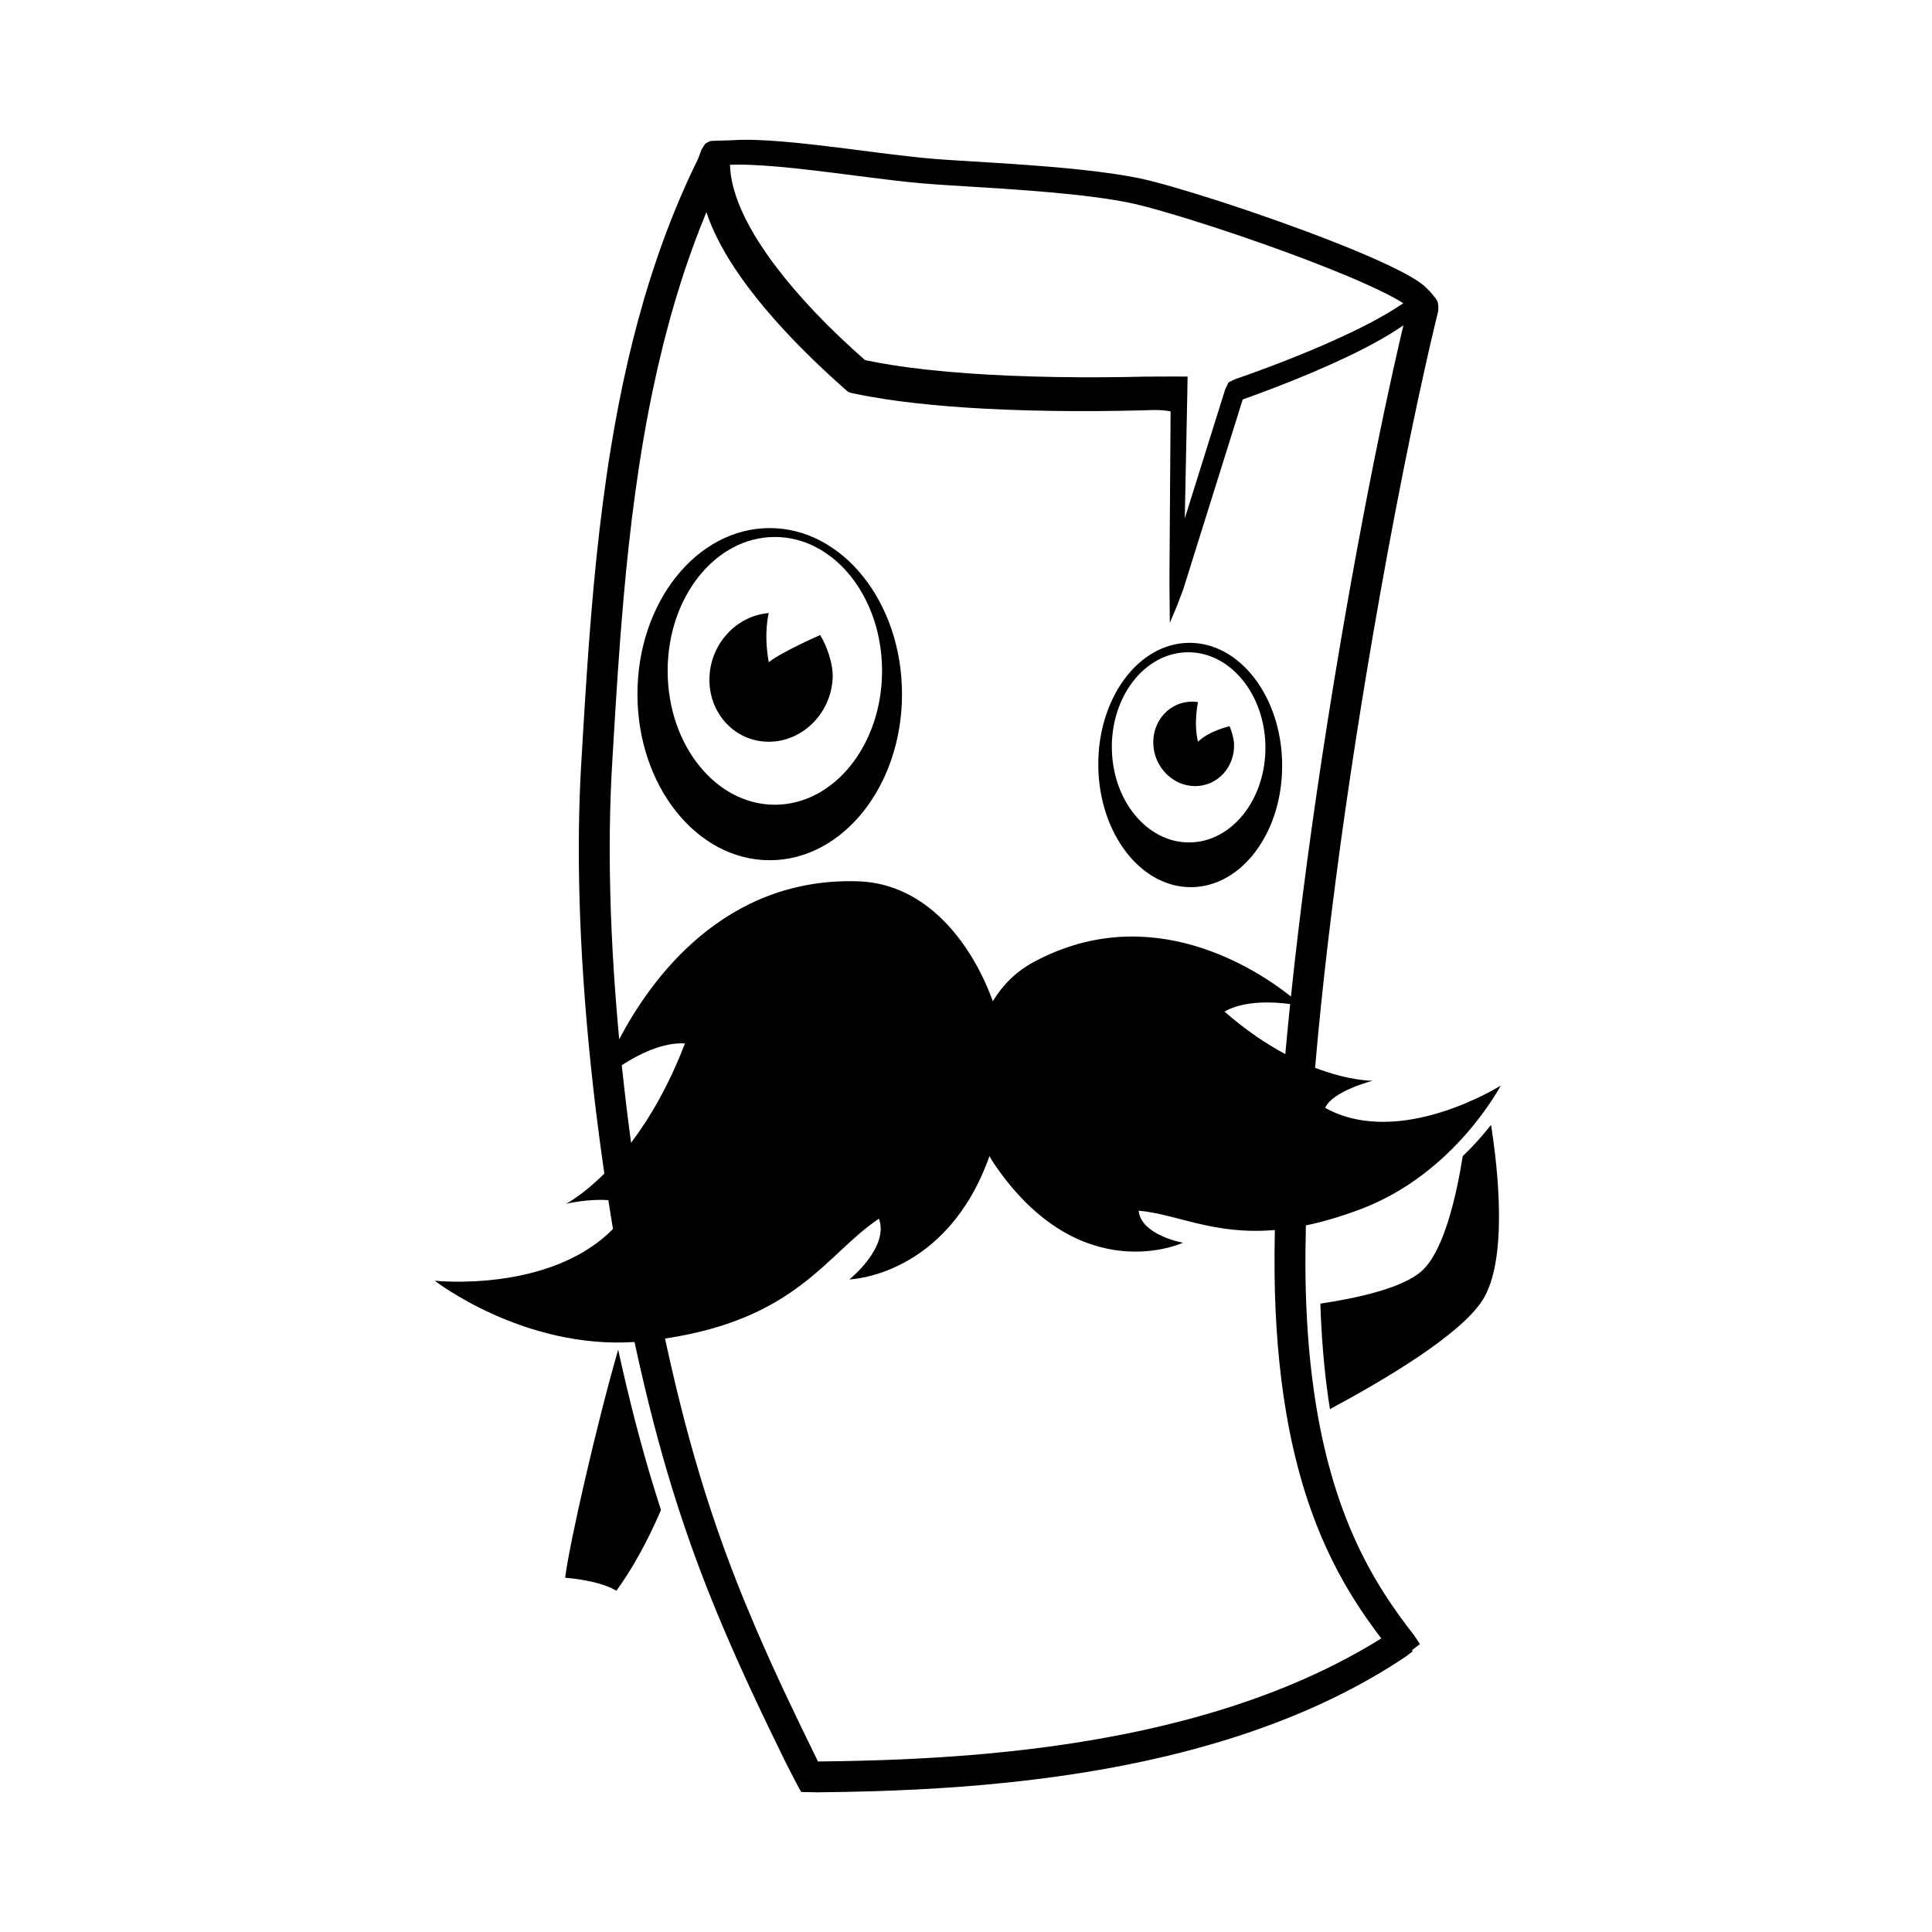 <?xml version="1.0" encoding="UTF-8" standalone="no"?>
<svg width="560px" height="560px" viewBox="0 0 560 560" version="1.1" xmlns="http://www.w3.org/2000/svg" xmlns:xlink="http://www.w3.org/1999/xlink" xmlns:sketch="http://www.bohemiancoding.com/sketch/ns">
    <!-- Generator: sketchtool 3.4 (375) - http://www.bohemiancoding.com/sketch -->
    <title>logstash</title>
    <desc>Created with sketchtool.</desc>
    <defs></defs>
    <g id="Page-1" stroke="none" stroke-width="1" fill="none" fill-rule="evenodd" sketch:type="MSPage">
        <g id="logstash" sketch:type="MSArtboardGroup" fill="#000000">
            <g id="Group" sketch:type="MSLayerGroup" transform="translate(125, 40)">
                <path d="M66.588,397.661 C62.773,406.714 57.822,415.497 53.642,421.087 C50.129,418.941 44.216,417.776 38.816,417.308 C39.943,407.86 47.911,372.881 54.179,351.221 C54.976,354.859 55.807,358.49 56.672,362.113 C58.277,368.837 60.005,375.533 61.888,382.185 C63.356,387.373 64.92,392.534 66.589,397.661 L66.588,397.661 Z M307.186,286.059 C309.18,298.722 312.189,325.331 304.637,336.99 C298.176,346.965 276.525,359.848 260.487,368.441 C260.322,367.392 260.164,366.343 260.015,365.293 C258.721,356.204 258.008,347.038 257.713,337.863 C268.922,336.184 281.847,333.247 287.221,328.29 C293.577,322.426 297.158,306.548 298.979,295.135 C302.245,291.987 304.979,288.857 307.186,286.059 L307.186,286.059 Z M67.763,347.982 C67.822,348.258 67.881,348.533 67.941,348.809 C68.9,353.234 69.908,357.649 70.969,362.052 C72.641,368.996 74.446,375.908 76.422,382.772 C78.344,389.445 80.429,396.071 82.692,402.636 C84.392,407.569 86.192,412.468 88.084,417.331 C89.997,422.248 92.004,427.128 94.085,431.976 C99.688,445.024 105.828,457.833 112.1,470.571 C120.018,470.494 127.935,470.315 135.846,469.976 C149.611,469.384 163.363,468.316 177.028,466.539 C189.434,464.926 201.773,462.731 213.923,459.745 C222.443,457.651 230.869,455.165 239.126,452.2 C246.663,449.494 254.059,446.386 261.224,442.809 C264.032,441.406 266.802,439.929 269.533,438.382 C271.503,437.265 273.449,436.104 275.371,434.904 C275.11,434.562 274.851,434.218 274.592,433.874 C274.239,433.403 273.887,432.93 273.537,432.456 C272.691,431.301 271.855,430.139 271.038,428.963 C269.593,426.885 268.203,424.768 266.876,422.613 C264.044,418.015 261.507,413.239 259.279,408.321 C256.687,402.598 254.513,396.691 252.706,390.676 C250.65,383.828 249.067,376.843 247.858,369.799 C246.759,363.394 245.968,356.938 245.422,350.464 C244.835,343.519 244.529,336.551 244.444,329.582 C244.39,325.23 244.43,320.877 244.526,316.526 C226.722,318.05 216.419,311.955 205.035,310.917 C205.733,318.031 217.886,320.215 217.886,320.215 C217.886,320.215 188.084,334.132 163.078,297.225 C162.637,296.574 162.211,295.861 161.804,295.093 C149.412,330.08 121.202,330.846 121.202,330.846 C121.202,330.846 132.771,321.609 129.777,313.244 C114.663,323.248 106.233,342.209 67.763,347.982 L67.763,347.982 Z M57.92,291.238 C63.188,284.274 68.771,274.882 73.538,262.44 C67.049,262.08 60.058,265.62 55.228,268.747 C55.291,269.349 55.355,269.951 55.419,270.553 C56.157,277.459 56.992,284.355 57.92,291.238 L57.92,291.238 Z M253.515,315.192 C253.391,320.221 253.338,325.251 253.411,330.281 C253.572,341.29 254.289,352.305 255.841,363.21 C257.893,377.626 261.428,391.914 267.325,405.267 C268.605,408.165 269.994,411.016 271.494,413.808 C272.953,416.525 274.516,419.187 276.174,421.788 C277.67,424.136 279.244,426.434 280.878,428.689 C282.202,430.515 283.567,432.312 284.951,434.094 L286.579,436.543 L284.731,437.964 L284.261,438.279 L284.492,438.625 L282.644,440.047 C279.867,441.912 277.036,443.696 274.152,445.392 C265.917,450.236 257.281,454.386 248.415,457.944 C238.27,462.014 227.823,465.312 217.229,468.004 C204.441,471.252 191.436,473.619 178.357,475.344 C161.81,477.525 145.14,478.673 128.462,479.188 C122.916,479.359 117.369,479.457 111.82,479.512 C111.074,479.518 107.998,479.411 107.252,479.417 C107.124,479.394 103.653,472.721 102.817,471.021 C96.234,457.617 89.816,444.123 84.027,430.356 C81.971,425.466 79.995,420.543 78.116,415.583 C76.13,410.34 74.252,405.056 72.488,399.734 C70.563,393.925 68.773,388.072 67.107,382.185 C65.223,375.533 63.496,368.837 61.891,362.113 C60.848,357.749 59.857,353.373 58.912,348.987 C26.541,351.084 1.009,331.22 1.009,331.22 C1.009,331.22 34.334,334.847 52.677,316.225 C52.498,315.153 52.322,314.081 52.147,313.009 C51.869,311.3 51.597,309.591 51.331,307.881 C45.699,307.395 39.074,308.923 39.074,308.923 C39.074,308.923 43.764,306.552 50.168,300.171 C49.311,294.285 48.521,288.389 47.798,282.485 C46.747,273.89 45.84,265.276 45.093,256.648 C44.385,248.471 43.82,240.281 43.423,232.083 C43.066,224.713 42.844,217.336 42.786,209.957 C42.735,203.472 42.81,196.986 43.041,190.505 C43.129,188.023 43.242,185.542 43.377,183.062 C43.555,179.876 43.748,176.692 43.937,173.507 C44.325,167.027 44.722,160.547 45.166,154.07 C46.642,132.52 48.603,110.974 52.097,89.646 C54.803,73.134 58.432,56.748 63.487,40.785 C66.518,31.216 70.062,21.806 74.207,12.661 C75.197,10.477 76.221,8.309 77.279,6.157 C77.473,5.765 78.165,3.825 78.287,3.483 L78.29,3.474 L78.293,3.465 L78.305,3.431 L78.306,3.432 C78.362,3.294 79.334,1.724 79.532,1.561 C79.584,1.519 80.542,1.089 80.74,0.926 C80.898,0.797 84.745,0.718 86.976,0.663 C87.672,0.61 88.368,0.575 89.064,0.553 C90.687,0.499 92.313,0.512 93.936,0.561 C96.448,0.636 98.956,0.798 101.461,1.002 C104.216,1.226 106.966,1.503 109.714,1.806 C116.461,2.55 123.191,3.449 129.926,4.301 C131.048,4.442 132.17,4.581 133.292,4.72 C137.41,5.221 141.532,5.704 145.666,6.048 C147.886,6.232 150.11,6.369 152.334,6.51 C156.109,6.75 159.885,6.976 163.66,7.214 C165.03,7.302 166.4,7.391 167.77,7.482 C174.852,7.961 181.932,8.498 188.988,9.267 C191.996,9.595 195,9.966 197.992,10.41 C200.543,10.789 203.086,11.22 205.609,11.751 C206.546,11.949 207.479,12.16 208.408,12.39 C209.41,12.639 210.407,12.909 211.403,13.181 C212.616,13.512 213.825,13.852 215.033,14.2 C219.453,15.472 223.848,16.834 228.225,18.245 C233.934,20.086 239.614,22.015 245.266,24.024 C250.659,25.941 256.028,27.93 261.355,30.023 C265.65,31.711 269.921,33.462 274.132,35.349 C275.825,36.107 277.508,36.889 279.173,37.708 C280.729,38.475 282.273,39.273 283.776,40.14 C284.631,40.633 285.474,41.148 286.287,41.708 C286.987,42.191 287.672,42.706 288.282,43.3 C288.458,43.471 289.164,44.184 289.325,44.341 C289.502,44.512 289.672,44.691 289.831,44.879 C289.919,44.983 290.007,45.09 290.081,45.204 C290.597,45.786 291.409,46.761 291.658,47.398 C292.003,48.279 291.934,49.956 291.839,50.338 C291.742,50.73 291.646,51.121 291.55,51.513 C291.351,52.327 291.153,53.142 290.956,53.956 C289.208,61.256 287.569,68.58 285.997,75.92 C284.594,82.468 283.244,89.027 281.934,95.594 C278.719,111.704 275.74,127.861 272.959,144.051 C270.604,157.757 268.395,171.489 266.345,185.244 C264.41,198.229 262.617,211.235 260.998,224.263 C259.496,236.354 258.144,248.463 256.992,260.592 C256.711,263.561 256.441,266.532 256.184,269.504 C266.303,273.395 272.894,273.254 272.894,273.254 C272.894,273.254 261.131,276.261 259.116,281.131 C280.788,293.112 309.988,274.66 309.988,274.66 C309.988,274.66 296.754,300.105 269.582,310.404 C263.655,312.65 258.337,314.19 253.515,315.192 L253.515,315.192 Z M247.557,265.54 C247.611,264.935 247.666,264.331 247.721,263.727 C248.109,259.492 248.522,255.26 248.958,251.031 C244.245,250.398 235.773,249.898 229.912,253.208 C236.171,258.672 242.152,262.648 247.557,265.54 L247.557,265.54 Z M219.603,146.329 C234.319,146.168 246.423,161.892 246.638,181.449 C246.853,201.006 235.097,216.99 220.381,217.151 C205.665,217.312 193.561,201.589 193.346,182.032 C193.131,162.475 204.886,146.49 219.603,146.329 L219.603,146.329 Z M98.108,113.066 C119.283,113.066 136.449,134.618 136.449,161.204 C136.449,187.79 119.283,209.342 98.108,209.342 C76.933,209.342 59.767,187.79 59.767,161.204 C59.767,134.618 76.933,113.066 98.108,113.066 L98.108,113.066 Z M219.227,149.063 C231.519,148.929 241.619,161.159 241.787,176.38 C241.954,191.601 232.125,204.05 219.833,204.184 C207.541,204.319 197.44,192.089 197.273,176.868 C197.106,161.646 206.935,149.198 219.227,149.063 L219.227,149.063 Z M99.596,115.643 C116.758,115.643 130.671,133.016 130.671,154.448 C130.671,175.88 116.758,193.254 99.596,193.254 C82.434,193.254 68.522,175.88 68.522,154.448 C68.522,133.016 82.434,115.643 99.596,115.643 L99.596,115.643 Z M231.411,170.502 C231.96,171.863 232.644,174.071 232.7,175.615 C232.943,182.375 227.898,187.856 221.432,187.856 C214.966,187.856 209.526,182.376 209.283,175.615 C209.04,168.855 214.085,163.375 220.551,163.375 C221.126,163.375 221.693,163.419 222.248,163.502 C222.248,163.502 220.903,169.587 222.248,175.002 C225.457,171.821 231.411,170.502 231.411,170.502 L231.411,170.502 Z M112.73,144.075 C114.62,147.09 116.501,152.385 116.359,156.331 C115.988,166.642 107.691,175.001 97.827,175.001 C87.963,175.001 80.268,166.642 80.639,156.331 C80.993,146.491 88.565,138.429 97.827,137.712 C97.827,137.712 96.277,143.351 97.827,151.944 C101.739,148.854 112.73,144.075 112.73,144.075 L112.73,144.075 Z M54.483,261.24 C63.56,243.913 84.893,214.127 123.854,215.458 C143.525,216.13 156.659,233.299 162.77,250.225 C165.53,245.632 169.398,241.663 174.623,238.848 C208.566,220.562 239.34,241.016 249.185,248.844 C249.894,242.083 250.661,235.329 251.475,228.58 C253.006,215.904 254.707,203.248 256.545,190.613 C258.624,176.324 260.878,162.06 263.288,147.823 C265.394,135.388 267.619,122.973 269.97,110.582 C272.016,99.803 274.155,89.041 276.424,78.307 C277.848,71.566 279.323,64.836 280.882,58.124 C281.18,56.842 281.481,55.56 281.786,54.28 C281.266,54.645 280.74,55.002 280.21,55.351 C278.63,56.392 277.011,57.373 275.366,58.308 C272.147,60.138 268.847,61.821 265.506,63.415 C262.279,64.955 259.013,66.412 255.724,67.812 C252.174,69.324 248.596,70.768 244.997,72.16 C241.749,73.416 238.484,74.63 235.202,75.795 L217.935,130.933 L216.148,135.634 L214.082,140.535 C214.082,140.535 213.983,129.234 213.971,129.106 L213.981,127.724 C213.977,127.306 213.973,127.045 213.971,127.023 L214.303,79.261 C212.444,78.805 209.615,78.835 209.052,78.853 C208.075,78.884 207.097,78.912 206.12,78.939 C197.55,79.16 188.977,79.226 180.405,79.107 C178.146,79.076 175.887,79.032 173.628,78.974 C169.003,78.855 164.379,78.676 159.76,78.424 C153.316,78.072 146.877,77.58 140.464,76.861 C134.449,76.186 128.453,75.311 122.529,74.067 L122.113,73.979 C121.871,73.926 121.594,73.875 121.358,73.791 C121.244,73.751 121.133,73.704 121.026,73.649 C120.739,73.504 120.683,73.442 120.431,73.246 C120.021,72.884 119.612,72.522 119.203,72.159 C117.989,71.075 116.781,69.986 115.585,68.884 C112.686,66.215 109.844,63.484 107.075,60.681 C103.446,57.008 99.939,53.211 96.623,49.254 C93.542,45.577 90.62,41.76 87.975,37.758 C86.092,34.908 84.348,31.961 82.83,28.9 C81.643,26.507 80.593,24.041 79.757,21.502 C79.457,22.226 79.16,22.952 78.867,23.68 C72.533,39.388 67.877,55.731 64.378,72.286 C60.121,92.421 57.558,112.878 55.744,133.363 C55.124,140.368 54.592,147.38 54.112,154.395 C53.669,160.858 53.271,167.324 52.886,173.79 C52.71,176.747 52.534,179.704 52.364,182.662 C52.314,183.546 52.267,184.43 52.222,185.314 C52.081,188.228 51.968,191.143 51.889,194.059 C51.668,202.154 51.683,210.255 51.88,218.351 C52.071,226.199 52.435,234.043 52.943,241.878 C53.362,248.338 53.878,254.793 54.483,261.239 L54.483,261.24 Z M218.414,110.264 L230.108,72.922 L231.095,70.847 C231.148,70.767 233.072,69.893 233.159,69.854 C233.762,69.65 234.363,69.44 234.965,69.231 C240.211,67.389 245.417,65.428 250.575,63.353 C255.873,61.222 261.126,58.97 266.28,56.511 C268.134,55.626 269.975,54.714 271.796,53.764 C273.611,52.817 275.408,51.833 277.173,50.794 C278.559,49.977 279.927,49.127 281.259,48.225 C281.423,48.115 281.585,48.004 281.747,47.892 L281.406,47.677 C280.472,47.094 279.513,46.553 278.542,46.033 C277.281,45.357 276.001,44.717 274.711,44.097 C273.415,43.474 272.109,42.872 270.797,42.284 C267.334,40.732 263.829,39.275 260.305,37.867 C256.098,36.186 251.862,34.577 247.609,33.017 C242.949,31.309 238.268,29.661 233.567,28.068 C229.104,26.555 224.623,25.091 220.122,23.691 C217.049,22.735 213.966,21.808 210.87,20.931 C209.712,20.603 208.552,20.283 207.39,19.972 C206.789,19.812 206.189,19.652 205.585,19.502 C204.423,19.214 203.254,18.957 202.08,18.721 C198.776,18.055 195.44,17.548 192.098,17.111 C188.176,16.598 184.24,16.186 180.301,15.826 C170.234,14.907 160.14,14.339 150.053,13.706 C148.947,13.635 147.842,13.563 146.737,13.49 C145.117,13.379 143.498,13.26 141.881,13.113 C137.061,12.675 132.257,12.082 127.456,11.478 C123.99,11.04 120.526,10.593 117.06,10.155 C113.062,9.655 109.063,9.167 105.056,8.749 C102.063,8.437 99.065,8.162 96.062,7.969 C93.61,7.812 91.153,7.706 88.695,7.722 C87.993,7.726 87.291,7.741 86.59,7.771 C86.601,8.22 86.625,8.669 86.662,9.116 C86.823,11.076 87.206,13.014 87.736,14.907 C88.499,17.629 89.563,20.263 90.797,22.805 C91.711,24.689 92.721,26.525 93.8,28.32 C94.973,30.273 96.227,32.176 97.539,34.038 C100.662,38.47 104.11,42.671 107.73,46.706 C110.032,49.271 112.408,51.77 114.84,54.212 C117.21,56.561 119.629,58.858 122.089,61.11 C123.269,62.19 124.46,63.259 125.656,64.32 L125.71,64.369 C128.368,64.935 131.046,65.412 133.731,65.833 C137.178,66.373 140.641,66.817 144.11,67.194 C151.691,68.017 159.304,68.528 166.921,68.862 C176.266,69.271 185.623,69.407 194.977,69.349 C198.976,69.325 202.974,69.264 206.972,69.164 C208.462,69.127 219.228,69.141 219.228,69.141 L219.151,73.862 L218.414,110.264 L218.414,110.264 Z" id="Shape" sketch:type="MSShapeGroup"></path>
            </g>
        </g>
    </g>
</svg>